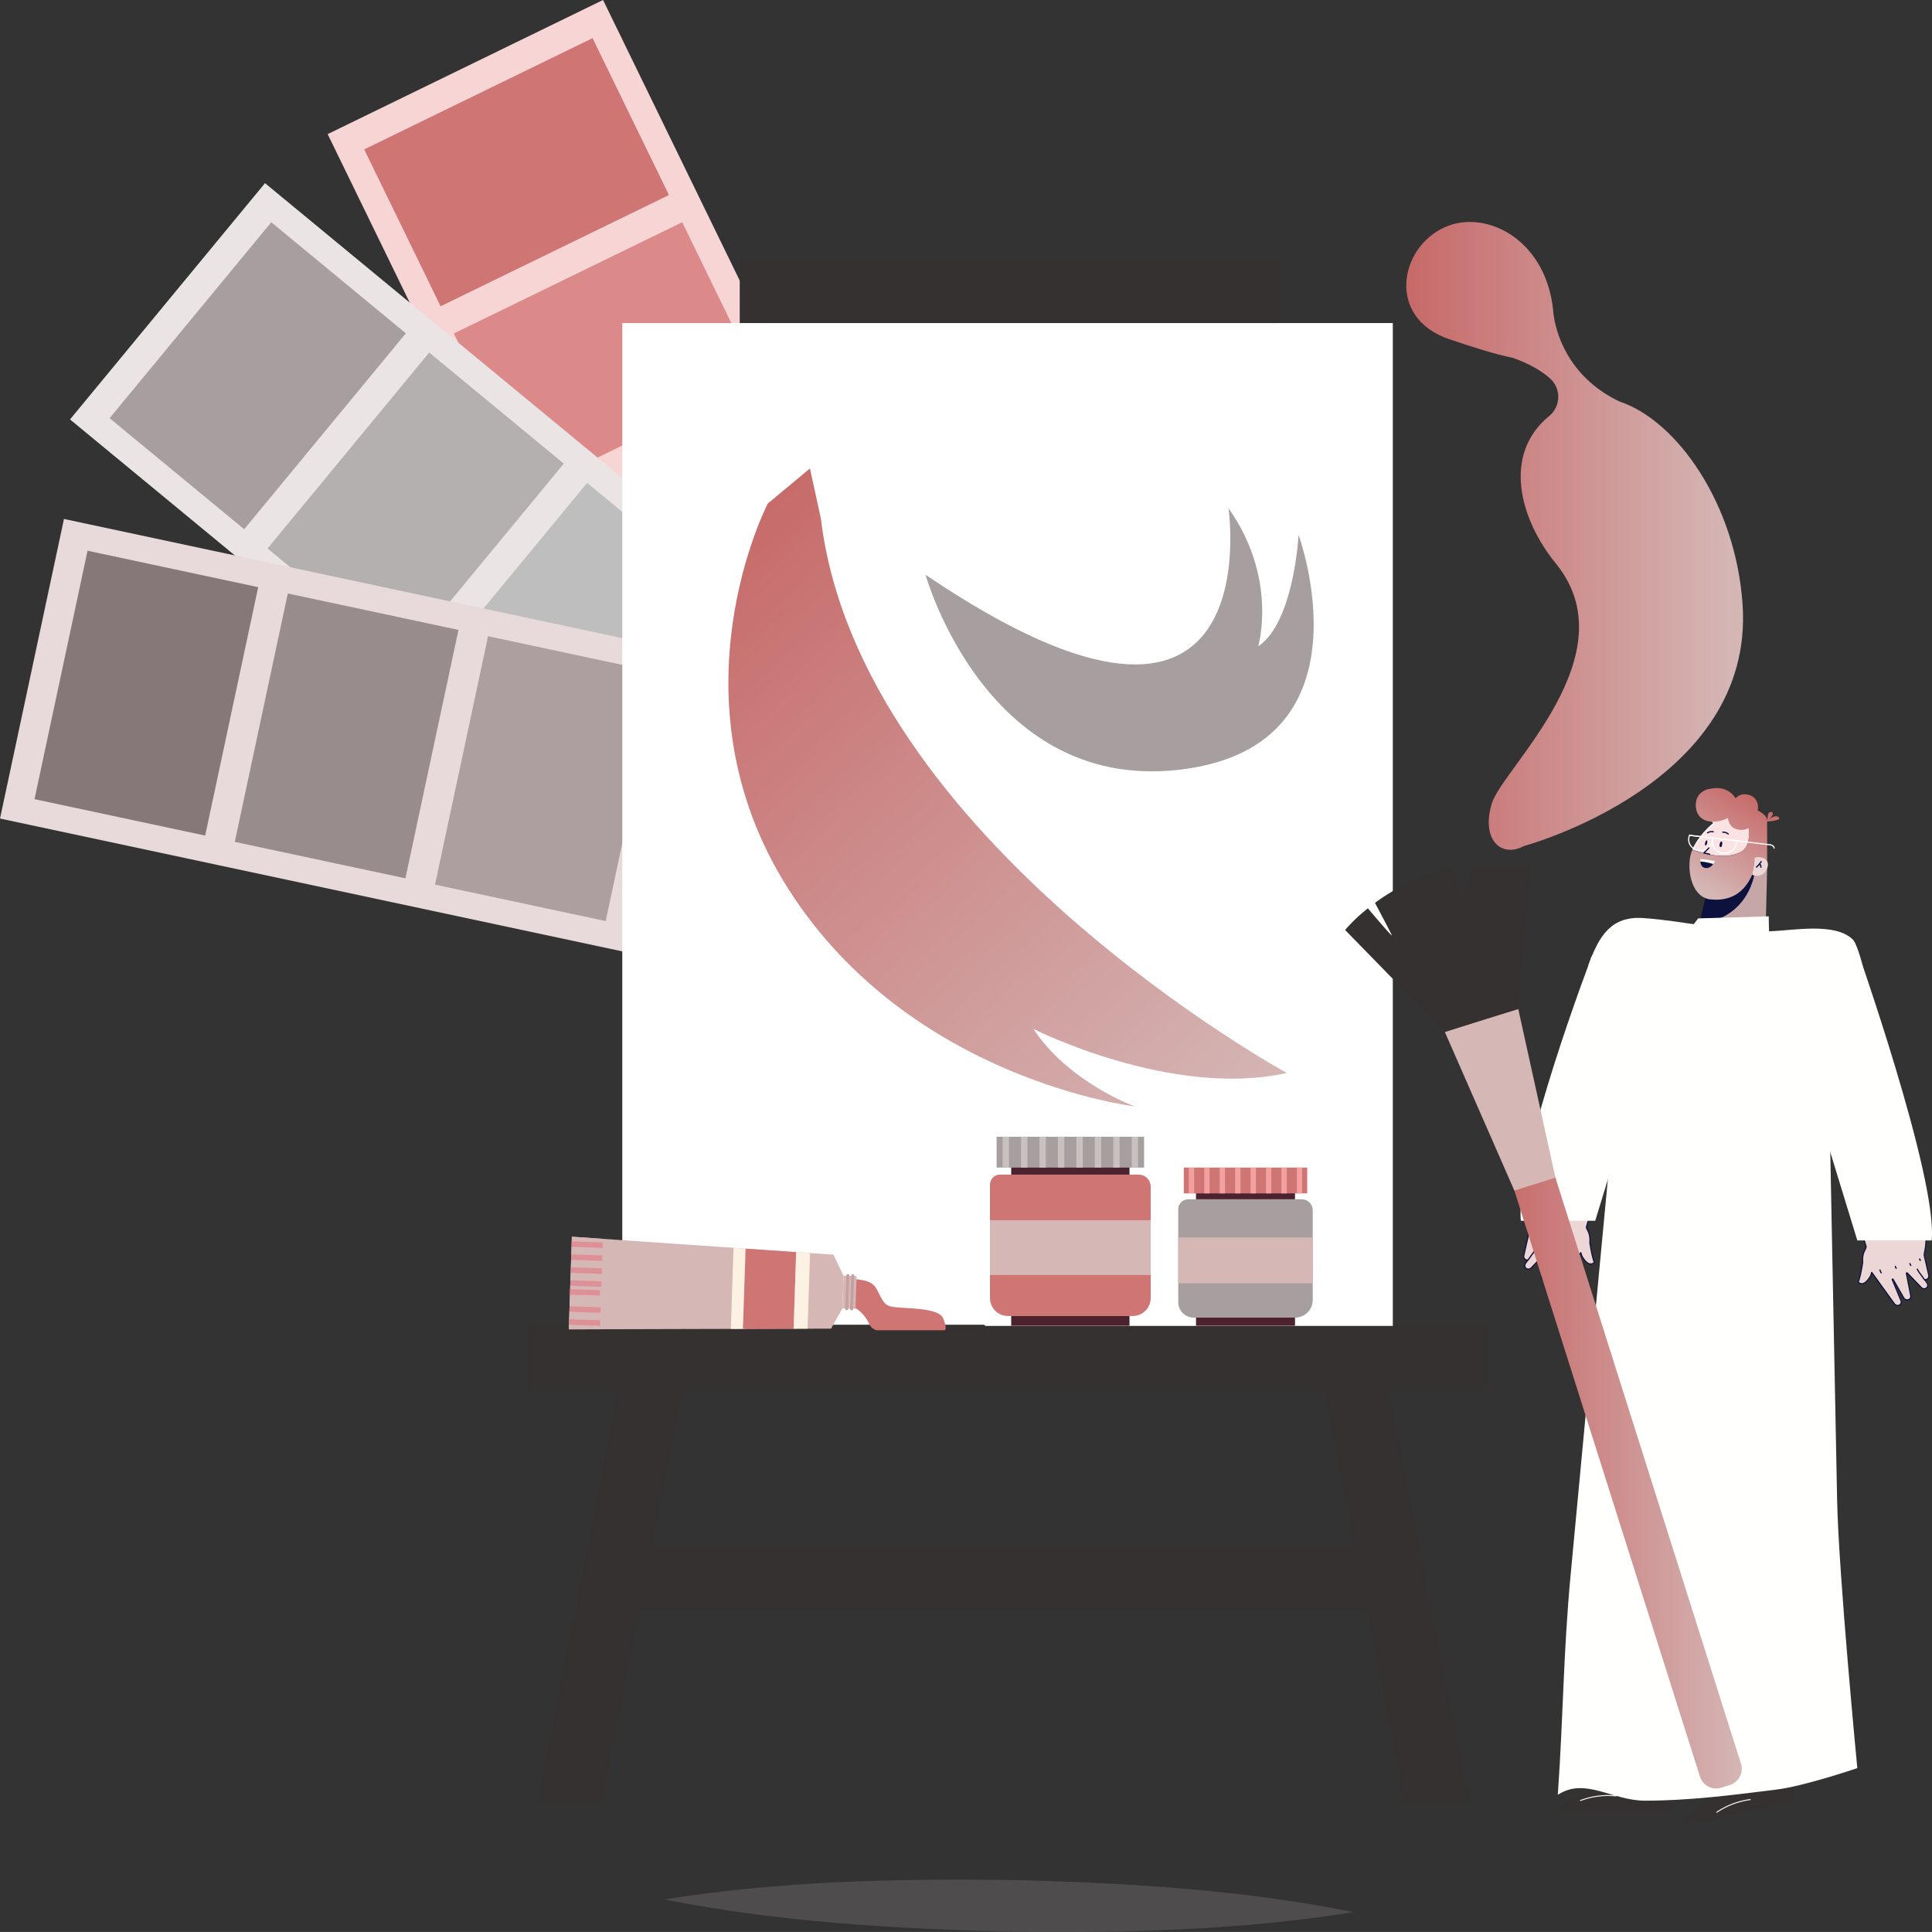 <svg xmlns="http://www.w3.org/2000/svg" xmlns:xlink="http://www.w3.org/1999/xlink" viewBox="0 0 1226.5 1226.46"><rect x="0" y="0" width="1226.5" height="1226.46" fill="#333333" stroke="none"/><defs><style>.cls-1{fill:none;}.cls-2{isolation:isolate;}.cls-3{fill:#353131;}.cls-4{fill:#feefdc;}.cls-5{fill:#f7d5d5;}.cls-6{fill:#cf7675;}.cls-7{fill:#db8989;}.cls-8{fill:#e29a9a;}.cls-9{fill:#edabab;}.cls-10{fill:#eae4e4;}.cls-11{fill:#a79f9f;}.cls-12{fill:#b5b0b0;}.cls-13{fill:#bfbebe;}.cls-14{fill:#d1cfcf;}.cls-15{fill:#e8dada;}.cls-16{fill:#867878;}.cls-17{fill:#998c8c;}.cls-18{fill:#ad9f9f;}.cls-19{fill:#c1b4b4;}.cls-20{fill:#fff;}.cls-21{fill:url(#linear-gradient);}.cls-22{fill:#4c222e;}.cls-23{fill:#d5b7b6;}.cls-24{fill:#c9c0c0;}.cls-25{fill:#f2a0a0;}.cls-26{clip-path:url(#clip-path);}.cls-27{fill:url(#linear-gradient-2);}.cls-28{fill:#f0f4f7;}.cls-29{fill:#fffffd;}.cls-30{fill:#0c113e;}.cls-31{fill:#c6a7a7;}.cls-32{fill:#fce3e3;}.cls-33{clip-path:url(#clip-path-2);}.cls-34{fill:url(#linear-gradient-3);}.cls-35{fill:#edd6d6;}.cls-36{fill:url(#linear-gradient-4);}.cls-37{fill:#c4a1a1;}.cls-38{fill:#fcf1e3;}.cls-39{mix-blend-mode:multiply;opacity:0.3;}.cls-40{fill:#ef3a4c;}.cls-41{opacity:0.3;}.cls-42{fill:#8e8786;}</style><linearGradient id="linear-gradient" x1="415.8" y1="335.16" x2="775.42" y2="723.99" gradientUnits="userSpaceOnUse"><stop offset="0" stop-color="#c66665"/><stop offset="1" stop-color="#d4b6b5"/></linearGradient><clipPath id="clip-path"><path class="cls-1" d="M916.94,144.33c-28.94,13.31-36.53,57.61,3.09,71,8,2.69,15.08,5,21.43,6.93,7.21,2.17,13.42,3.81,18.72,4.85,11.14,3.87,18.72,8.6,23.87,13.14a15.72,15.72,0,0,1-.68,23.94c-29.68,24.42-18.61,65.39,4.33,93.52,47.21,57.91-33.63,129.86-40.59,152.19s5.27,35.23,20.4,27.16c0,0,146.35-39.27,138.76-153.09-4.27-64-41.74-117.08-78.25-129.11h0c-33.71-16.15-40.45-45.38-41.79-55.31-.08-1.15-.2-2.28-.32-3.39v0h0c-4.11-36.16-29.63-55.24-52.77-55.24a38.69,38.69,0,0,0-16.23,3.46"/></clipPath><linearGradient id="linear-gradient-2" x1="1712.41" y1="1218.93" x2="1713.78" y2="1218.93" gradientTransform="matrix(156.16, 0, 0, -156.16, -266525.27, 190696.62)" xlink:href="#linear-gradient"/><clipPath id="clip-path-2"><path class="cls-1" d="M1084.76,500.81c-5.08,1.34-8.19,5-8.25,10,0,4.34,1.58,8.11,6,9.95,4.62,1.91,10.06.53,14.47-1.41,0,0,.41,5.59,5.19,7a10.51,10.51,0,0,0,7.94-.65c.6,6.66-.06,13.19-6.18,15.8-9.18,3.92-20.16,1.2-29.57-2a21.17,21.17,0,0,0-1.12,3.31c-2.08,8.51-.17,25.58,11.7,28.06,13.77,1.73,22.4-4.38,27.31-15.31.64-1.4.67-3.36.92-4.86s.43-2.85.6-4.29l8.07,3.1,0-28h0s10.07-.56,7.25-2.77c-2-1.56-4.77.45-6.24,1.78,1.43-1.48,3.7-4.17,2.07-4.86-2.28-1-2.6,1.89-2.6,1.89l-.41,3.37q0-.22-.09-.48v0h0a7.92,7.92,0,0,0-.26-1,7.61,7.61,0,0,0-1.91-2.47c-.82-.75-3.11-2.44-4.21-2.54.85.07.65-2.4.61-2.8a9,9,0,0,0-1.76-4.49,7.27,7.27,0,0,0-3.88-2.44c-5.67-1.77-8.58,2.09-8.58,2.09a13.74,13.74,0,0,0-12-6.51,19.66,19.66,0,0,0-5,.69"/></clipPath><linearGradient id="linear-gradient-3" x1="1741.41" y1="1182.68" x2="1742.77" y2="1182.68" gradientTransform="matrix(-51.86, 0, 0, 51.86, 91442.27, -60796.73)" xlink:href="#linear-gradient"/><linearGradient id="linear-gradient-4" x1="943.2" y1="911.45" x2="1105.77" y2="911.45" xlink:href="#linear-gradient"/></defs><g class="cls-2"><g id="Layer_2" data-name="Layer 2"><g id="Layer_1-2" data-name="Layer 1"><path class="cls-3" d="M1006.52,1137.31l-16.12,10.1a1.83,1.83,0,0,0,1,3.39h69.9l-.44-13.49Z"/><path class="cls-3" d="M1083.39,1141.83,1070,1155.37a1.84,1.84,0,0,0,1.73,3.08l68-16.13-3.54-13Z"/><path class="cls-4" d="M262.94,489.54c37.09-19.57,58.82-51.85,48.54-72.1s-48.7-20.8-85.8-1.23-58.82,51.85-48.54,72.1,48.7,20.8,85.8,1.23"/><path class="cls-4" d="M155.35,420.27c14.12-6.09,23-17.28,19.76-25s-17.24-9-31.36-2.92-23,17.28-19.77,25,17.25,9,31.37,2.92"/><rect class="cls-5" x="346.03" y="8.49" width="194.47" height="675.24" transform="translate(-106.8 229.04) rotate(-25.97)"/><rect class="cls-6" x="247.31" y="53.94" width="161.26" height="110.78" transform="translate(-14.76 154.64) rotate(-25.97)"/><rect class="cls-7" x="304.23" y="170.81" width="161.26" height="110.78" transform="translate(-60.19 191.36) rotate(-25.97)"/><rect class="cls-8" x="361.15" y="287.67" width="161.26" height="110.78" transform="translate(-105.62 228.09) rotate(-25.97)"/><rect class="cls-9" x="418.07" y="404.53" width="161.26" height="110.78" transform="translate(-151.04 264.81) rotate(-25.97)"/><rect class="cls-10" x="269.51" y="68.53" width="194.47" height="675.24" transform="translate(-179.94 430.52) rotate(-50.47)"/><rect class="cls-11" x="82.99" y="183.14" width="161.26" height="110.78" transform="translate(-124.5 212.91) rotate(-50.47)"/><rect class="cls-12" x="183.25" y="265.87" width="161.26" height="110.78" transform="translate(-151.86 320.31) rotate(-50.47)"/><rect class="cls-13" x="283.51" y="348.61" width="161.26" height="110.78" transform="translate(-179.23 427.72) rotate(-50.47)"/><rect class="cls-14" x="383.77" y="431.34" width="161.26" height="110.78" transform="translate(-206.6 535.13) rotate(-50.47)"/><rect class="cls-15" x="253.24" y="157.37" width="194.47" height="675.24" transform="translate(-206.76 734.44) rotate(-77.95)"/><rect class="cls-16" x="12.29" y="384.63" width="161.26" height="110.78" transform="translate(-356.81 439.05) rotate(-77.95)"/><rect class="cls-17" x="139.41" y="411.76" width="161.26" height="110.78" transform="translate(-282.75 584.84) rotate(-77.95)"/><rect class="cls-18" x="266.54" y="438.89" width="161.26" height="110.78" transform="translate(-208.69 730.64) rotate(-77.95)"/><rect class="cls-19" x="393.66" y="466.02" width="161.26" height="110.78" transform="translate(-134.63 876.43) rotate(-77.95)"/><rect class="cls-3" x="385.32" y="980.62" width="510.63" height="40.94"/><polygon class="cls-3" points="876.82 858.06 932.52 1144.12 891.59 1144.12 835.88 858.06 876.82 858.06"/><rect class="cls-20" x="395.05" y="205.09" width="489.15" height="657.11"/><rect class="cls-3" x="469.62" y="164.15" width="342.03" height="40.94"/><polygon class="cls-3" points="397.07 858.06 341.36 1144.12 382.3 1144.12 438 858.06 397.07 858.06"/><rect class="cls-3" x="335.91" y="841.74" width="609.44" height="40.94"/><path class="cls-3" d="M945.35,883.38H335.21V841H624.6a.7.7,0,1,1,0,1.4h-288V882H945.35a.7.7,0,1,1,0,1.4"/><path class="cls-21" d="M487.42,319.67s-64.13,123.28,13,244.6S720.4,702.38,720.4,702.38,678.72,687.45,656,653.17c0,0,87.63,44.34,160.92,28,0,0-271.39-148.39-295.79-351.95l-6.95-31.84Z"/><path class="cls-6" d="M719.08,835.45H639.9A11.43,11.43,0,0,1,628.47,824v-71.9a6.43,6.43,0,0,1,6.43-6.43h87.93a7.68,7.68,0,0,1,7.68,7.68V824a11.43,11.43,0,0,1-11.43,11.43"/><rect class="cls-22" x="641.95" y="835.45" width="75.09" height="6.18"/><rect class="cls-22" x="641.95" y="739.51" width="75.09" height="6.18"/><rect class="cls-11" x="632.67" y="721.64" width="93.64" height="19.58"/><rect class="cls-23" x="628.47" y="774.64" width="102.04" height="34.75"/><rect class="cls-24" x="636.5" y="721.64" width="4.05" height="19.58"/><rect class="cls-24" x="648.2" y="721.64" width="4.05" height="19.58"/><rect class="cls-24" x="659.91" y="721.64" width="4.05" height="19.58"/><rect class="cls-24" x="671.61" y="721.64" width="4.05" height="19.58"/><rect class="cls-24" x="683.32" y="721.64" width="4.05" height="19.58"/><rect class="cls-24" x="695.03" y="721.64" width="4.05" height="19.58"/><rect class="cls-24" x="706.73" y="721.64" width="4.05" height="19.58"/><rect class="cls-24" x="718.44" y="721.64" width="4.05" height="19.58"/><path class="cls-11" d="M822.21,836.46H757.8a9.81,9.81,0,0,1-9.8-9.81V767.71a6.36,6.36,0,0,1,6.36-6.36h72a7,7,0,0,1,7,7v56.94a11.17,11.17,0,0,1-11.17,11.17"/><rect class="cls-22" x="759.27" y="836.46" width="62.84" height="5.17"/><rect class="cls-22" x="759.27" y="756.17" width="62.84" height="5.18"/><rect class="cls-6" x="751.51" y="741.22" width="78.36" height="16.39"/><rect class="cls-23" x="748" y="785.57" width="85.38" height="29.08"/><rect class="cls-25" x="754.71" y="741.22" width="3.39" height="16.39"/><rect class="cls-25" x="764.51" y="741.22" width="3.39" height="16.39"/><rect class="cls-25" x="774.3" y="741.22" width="3.39" height="16.39"/><rect class="cls-25" x="784.1" y="741.22" width="3.39" height="16.39"/><rect class="cls-25" x="793.89" y="741.22" width="3.39" height="16.39"/><rect class="cls-25" x="803.69" y="741.22" width="3.39" height="16.39"/><rect class="cls-25" x="813.48" y="741.22" width="3.39" height="16.39"/><rect class="cls-25" x="823.28" y="741.22" width="3.39" height="16.39"/><path class="cls-11" d="M587.58,364.88s39.23,141.3,165.52,123.2C872.53,471,824.38,339.57,824.38,339.57s-2.91,55.71-25.63,70.71c0,0,12.78-42.94-18.87-87.66,0,0,28.33,191.59-192.3,42.26"/><g class="cls-26"><rect class="cls-27" x="880.41" y="140.87" width="233.46" height="404.23"/></g><path class="cls-28" d="M1003.28,1143.4l-.26-.59a50.27,50.27,0,0,1,23.17-3l-.06.64a49.66,49.66,0,0,0-22.85,2.94"/><path class="cls-28" d="M1089.88,1150.85l-.39-.51a50.41,50.41,0,0,1,21.86-8.26l.08.64a49.94,49.94,0,0,0-21.55,8.13"/><path class="cls-29" d="M1135.94,1134.71c19.21-4.06,43.15-12.25,43.15-12.25S1167.18,999.12,1166.26,952q-1.48-76.18-3-152.36-1.66-85.07-3.32-170.14c5.52-.08,17.58,2.47,22.69,4,6.59,2-2.33-33-6.35-37-11.3-11.25-38.75-5.63-52.64-5.32-27,.61-53.47-6.5-80.37-8.36-20.66-1.43-28.26,11.57-34.9,29.91,0,0,17.89-1,24.89,2.88.77.43-1.12,11.88-1.21,12.82q-10.29,109.18-20.59,218.39L997.19,998.65c-4.88,51.75-4.62,89-8.24,140.77,17.27-11.4,34.6,3.73,55.29,3.71,27.83,0,55.52-3.52,83.14-7,3-.38,5.85-.84,8.56-1.42"/><path class="cls-30" d="M1083.67,565.34l-4.15,18.18s23,13.29,35.91-28.22l-4.81-6.15Z"/><path class="cls-31" d="M1120.67,601.17l1.19-51.76-7.34,1.21c-1.45,12.28-7.42,24.18-19.52,30.86-5.58,3.08-9.4,3.34-15.49,2l-5.74,20.56Z"/><path class="cls-32" d="M1104,541.44c9-3.82,6.2-16.09,5-24.81-7.94,0-16.37-.66-24.11-.42-.44,0-1.08.83-1.48,1s4.77,5.17,4.31,5.53c-4.08,3.18-10.35,9.87-13.24,16.63,9.41,3.24,20.39,6,29.57,2"/><path class="cls-20" d="M1075.08,539.48l-.65-.28c2.77-6.49,8.74-13.14,13.18-16.65a25.66,25.66,0,0,0-2.08-2.43c-1.85-2-2.3-2.56-2.23-3a.43.43,0,0,1,.22-.3l.33.62a.26.26,0,0,0,.14-.28,18.17,18.17,0,0,0,2.06,2.44c1.82,2,2.35,2.62,2.32,3a.4.4,0,0,1-.17.3c-4.39,3.42-10.37,10-13.12,16.5"/><g class="cls-33"><rect class="cls-34" x="1055.01" y="491.92" width="93.05" height="88.78" transform="matrix(0.5, -0.87, 0.87, 0.5, 86.31, 1222.11)"/></g><path class="cls-35" d="M1121.3,546c-1.91-1.94-4.94-2.2-7.29-1.55a108.12,108.12,0,0,1-1.74,11l.06-.12a6.8,6.8,0,0,0,8-1.54c1.87-2.21,2.93-5.76.93-7.79"/><path class="cls-20" d="M1088.7,546.71a48.06,48.06,0,0,0-9.33-1.28h0c0,.49,0,1,.06,1.5a35.42,35.42,0,0,1,8.14,1.64,12.61,12.61,0,0,0,1.11-1.87"/><path class="cls-30" d="M1079.45,546.94a5.69,5.69,0,0,0,.85,2.67,3.45,3.45,0,0,0,.72.76,4.26,4.26,0,0,0,4.64,0,6.1,6.1,0,0,0,1.58-1.37c.12-.14.24-.3.35-.45a35.42,35.42,0,0,0-8.14-1.64"/><path class="cls-20" d="M1035.36,617.23c-7.24-4.77-16.59-6.85-25.62-8.38l.12-.69c9.1,1.54,18.54,3.64,25.89,8.48Z"/><path class="cls-20" d="M1126.35,538.77h-.06a.35.35,0,0,1-.35-.36,1.37,1.37,0,0,0-.57-1,3.34,3.34,0,0,0-1.83-.76l-51-6a.34.34,0,0,1-.31-.39.35.35,0,0,1,.39-.31l51,5.95a4.06,4.06,0,0,1,2.22.93,2.06,2.06,0,0,1,.81,1.6.36.36,0,0,1-.3.34"/><path class="cls-20" d="M1080.79,540.22a8.91,8.91,0,0,1-2.31.06,7.79,7.79,0,0,1-5.34-3,7.1,7.1,0,0,1-1.4-5.4,7.3,7.3,0,0,1,.49-1.75.36.36,0,0,1,.37-.21l14.54,1.68a.36.36,0,0,1,.31.32,6.68,6.68,0,0,1,0,1.79,7.9,7.9,0,0,1-6.63,6.48m-8-9.54a7.48,7.48,0,0,0-.35,1.33,6.39,6.39,0,0,0,1.27,4.87,7,7,0,0,0,4.86,2.69,7.31,7.31,0,0,0,8.16-5.93,6,6,0,0,0,0-1.34Z"/><path class="cls-20" d="M1095.9,542a8.55,8.55,0,0,1-2.32,0,7.75,7.75,0,0,1-5.34-3,7.08,7.08,0,0,1-1.4-5.4,7.26,7.26,0,0,1,.5-1.74.34.34,0,0,1,.36-.21l14.55,1.68a.36.36,0,0,1,.31.31,7.19,7.19,0,0,1,0,1.8,7.92,7.92,0,0,1-6.62,6.48m-8-9.54a6,6,0,0,0-.35,1.33,6.39,6.39,0,0,0,1.26,4.86,7.06,7.06,0,0,0,4.86,2.7,7.32,7.32,0,0,0,8.17-5.94,6.5,6.5,0,0,0,.05-1.33Z"/><path class="cls-30" d="M1084.59,538l-3.16,3.21a.4.4,0,0,0,.21.7,29.51,29.51,0,0,1,3.59.8.4.4,0,0,0,.51-.22.41.41,0,0,0-.23-.52,30.38,30.38,0,0,0-3.78-.85c.06.23.14.47.21.7l3.16-3.21a.4.4,0,1,0-.51-.61"/><path class="cls-30" d="M1092.1,534.72a5.89,5.89,0,0,0-.43,1.41c-.08.48-.19,1.14.25,1.47a.71.71,0,0,0,.84,0,1,1,0,0,0,.34-.68,15.08,15.08,0,0,0,.23-1.5,1.37,1.37,0,0,0-.06-.85.76.76,0,0,0-.33-.31.48.48,0,0,0-.5.1.42.42,0,0,0-.06.56.4.4,0,0,0,.56,0c.1-.1,0-.1-.34,0,0,0,0,0,0,0s0,0,0,0h0c0-.07,0-.07,0,0v0c0,.07,0,.13,0,.2,0,.24,0,.48-.08.71s-.07.45-.11.67,0,.25-.08.38c0-.09,0,0,0,0s0,0,0,0a.14.14,0,0,1,.12-.07h0s0,0,0,0,0,0,0,0,0-.05,0-.08v0a4.2,4.2,0,0,1,.06-.61,5.16,5.16,0,0,1,.39-1.23.4.4,0,0,0-.23-.52.41.41,0,0,0-.51.23"/><path class="cls-30" d="M1083,533.82a3.92,3.92,0,0,0-.59,2.6.4.4,0,0,0,.71.17,3.82,3.82,0,0,0,.7-2.74.4.4,0,0,0-.46-.32.4.4,0,0,0-.33.45,1.53,1.53,0,0,1,0,.3s0,0,0,0v.24l0,.3,0,.14,0,.08c0,.06,0-.09,0,0a3.49,3.49,0,0,1-.2.57s0,.09-.07.13,0,0,0,0a.25.25,0,0,0,0,.07,2.11,2.11,0,0,1-.18.27l.72.16a1.53,1.53,0,0,1,0-.3v-.2a3.6,3.6,0,0,1,.08-.56c0-.05,0-.05,0,0s0-.05,0-.08l0-.11c0-.1.07-.19.11-.29a2.56,2.56,0,0,1,.11-.24l0-.07s0,0,0,0l.08-.14a.41.41,0,0,0-.09-.55.4.4,0,0,0-.55.09"/><path class="cls-30" d="M1084.22,529.05a4.2,4.2,0,0,1,3.34-.59.4.4,0,0,0,.44-.35.41.41,0,0,0-.35-.44,5,5,0,0,0-3.93.77.41.41,0,0,0,0,.56.38.38,0,0,0,.55,0"/><path class="cls-30" d="M1093.75,528.69a4.63,4.63,0,0,1,3.14,1.07.41.41,0,0,0,.56-.09.42.42,0,0,0-.09-.56,5.45,5.45,0,0,0-3.74-1.2.39.39,0,0,0-.33.45.41.41,0,0,0,.46.33"/><path class="cls-30" d="M1115.38,550.74a16.56,16.56,0,0,0,3-3.53c.28-.43-.36-.89-.64-.46a16.21,16.21,0,0,1-2.91,3.38c-.39.33.11.94.5.61"/><path class="cls-30" d="M1117,549.16l.11.08.05,0,0,0,0,0,0,0,.09.11a1,1,0,0,1,.08.11s0,0,0,0,0,0,0,0a1.89,1.89,0,0,1,.11.25s0,0,0,0,0,0,0,0a.61.61,0,0,1,0,.13,1.07,1.07,0,0,1,0,.25c0,.08,0,0,0,0v.2s0,.07,0,.12,0,.09,0,0v0a.4.4,0,0,0,.23.51.39.39,0,0,0,.51-.22,2.25,2.25,0,0,0-.88-2.46.4.4,0,0,0-.55.09.41.41,0,0,0,.09.55"/><path class="cls-35" d="M1015.24,752.17c.4,0,2.76-12.47,2.76-13.69,0-12.53-36.27-30.16-36.68-29.69-14,16-13.05,65.43-11.24,74a5.7,5.7,0,0,1-.17,3l-.87,3.81c-.57,2.47-1.12,4.94-1.68,7.42a2.26,2.26,0,0,0,1,2.44,2.33,2.33,0,0,0,1.62.31L968.43,802a2.3,2.3,0,0,0,.33,3.09,2.5,2.5,0,0,0,3.36-.34l8.74-9.11a.4.4,0,0,1,.7.33l-2.76,14a2.24,2.24,0,0,0,1.4,2.57,2.61,2.61,0,0,0,3.08-1.24l5.59-9.82a.45.45,0,0,1,.83.36L985,813.11A2.25,2.25,0,0,0,986,816a2.56,2.56,0,0,0,3.25-.85l14.34-19.92a17.82,17.82,0,0,0,.81,2.33c4.62,8,7.81,3.8,7.81,3.8-1.47-3.16-2.84-12.35-2.84-12.35a16.1,16.1,0,0,0-.69-6.34c-.27-.86-1.74-3-1.47-3.9,2.74-8.84,5.4-17.71,8.08-26.57"/><path class="cls-30" d="M986.66,702.45a16.69,16.69,0,0,1,8.74-4.11.36.36,0,0,1,.4.3.35.35,0,0,1-.3.4c-11.72,1.57-18.16,17-21.5,29.68a159.73,159.73,0,0,0-4.52,28c-.53,8.88-.85,17.56.94,26.06a5.78,5.78,0,0,1-.14,3.07l-.14.63c-.26,1.1-.51,2.19-.76,3.29q-.84,3.71-1.67,7.41a1.9,1.9,0,0,0,.83,2.07,2,2,0,0,0,1.38.26.36.36,0,0,1,.35.16.37.37,0,0,1,0,.39l-1.54,2.21a2,2,0,0,0,.27,2.62,2.14,2.14,0,0,0,2.87-.32l8.75-9.1a.77.77,0,0,1,.91-.17.73.73,0,0,1,.38.81l-2.76,14a1.89,1.89,0,0,0,1.18,2.17,2.27,2.27,0,0,0,2.65-1.09l6.66-11.68a.67.67,0,0,1,.9-.28.65.65,0,0,1,.31.85l-5.49,13.19a1.9,1.9,0,0,0,.78,2.43,2.19,2.19,0,0,0,2.78-.76L1003.25,795a.34.34,0,0,1,.35-.14.36.36,0,0,1,.28.25,19,19,0,0,0,.78,2.26c1.73,3,3.48,4.61,5.07,4.71a2.65,2.65,0,0,0,2-.81c-1.43-3.34-2.72-11.87-2.77-12.24a.14.14,0,0,1,0-.09,15.55,15.55,0,0,0-.68-6.2,10.85,10.85,0,0,0-.53-1.14c-.68-1.32-1.14-2.31-.94-3,2.28-7.36,4.54-14.85,6.73-22.1l1.35-4.47a.35.35,0,1,1,.67.2l-1.35,4.47c-2.18,7.25-4.44,14.75-6.73,22.1-.13.44.48,1.64.9,2.44a9.88,9.88,0,0,1,.57,1.25,16.19,16.19,0,0,1,.71,6.44c.11.69,1.43,9.25,2.81,12.22a.36.36,0,0,1,0,.36,3.37,3.37,0,0,1-2.75,1.23c-1.87-.12-3.77-1.82-5.65-5.07l0,0s-.32-.74-.62-1.69l-13.92,19.33a2.9,2.9,0,0,1-3.7,1A2.6,2.6,0,0,1,984.7,813L990,800.16l-6.45,11.35a2.94,2.94,0,0,1-3.5,1.4,2.58,2.58,0,0,1-1.63-3l2.76-14s0,0,0,0a.08.08,0,0,0-.09,0L972.37,805a2.82,2.82,0,0,1-3.84.37,2.68,2.68,0,0,1-.39-3.57l1.15-1.63a2.58,2.58,0,0,1-1.12-.38A2.62,2.62,0,0,1,967,797q.83-3.71,1.68-7.42l.75-3.28.15-.64a5.23,5.23,0,0,0,.13-2.77c-1.8-8.59-1.48-17.31-1-26.24a161.87,161.87,0,0,1,4.55-28.11c2.15-8.17,4.85-14.82,8-19.75a29.1,29.1,0,0,1,5.34-6.34"/><path class="cls-30" d="M997.93,793.69a8.83,8.83,0,0,1-.35.9l-.11.23v0l-.06.12-.24.44a.4.4,0,0,0,.66.44,10.07,10.07,0,0,0,.86-1.89.39.39,0,0,0-.24-.5.4.4,0,0,0-.51.24"/><path class="cls-30" d="M988.16,791.43l0,.17s0-.06,0-.09a2.57,2.57,0,0,1-.2.59.36.36,0,0,1,0-.09,2.39,2.39,0,0,1-.27.43.41.41,0,0,0,.11.55.4.4,0,0,0,.55-.11,2.94,2.94,0,0,0,.57-1.39.41.41,0,0,0-.37-.42.4.4,0,0,0-.42.36"/><path class="cls-30" d="M979,789.52l-.57,1.1a.44.44,0,0,0-.06.29.39.39,0,0,0,.17.26.33.33,0,0,0,.29.06.38.38,0,0,0,.26-.17l.57-1.1a.4.4,0,0,0-.4-.61.39.39,0,0,0-.26.17"/><path class="cls-30" d="M972.82,786.64a2.07,2.07,0,0,0-.39,1,.45.45,0,0,0,.1.29.41.41,0,0,0,.56,0,.35.35,0,0,0,.13-.27l0-.21a.3.3,0,0,1,0,.1,2.12,2.12,0,0,1,.14-.4l0,.1.15-.25a.39.39,0,0,0,.06-.3.38.38,0,0,0-.16-.25.4.4,0,0,0-.55.11"/><path class="cls-30" d="M1017.21,743.28a8.29,8.29,0,0,1-.4,2l-.58,2.14c-.4,1.45-.79,2.91-1.19,4.36-.14.49.61.75.75.25l1.23-4.49.6-2.21a8.76,8.76,0,0,0,.38-2c0-.5-.77-.57-.79-.06"/><path class="cls-30" d="M970.42,800.11l2.47-3.48a17.24,17.24,0,0,0,2.1-3.3c.19-.47-.56-.73-.75-.26a16.8,16.8,0,0,1-2.1,3.24l-2.38,3.36c-.29.41.37.85.66.44"/><path class="cls-29" d="M1010.83,606.23S961.53,735,965.5,775h47.2l47.43-154.93"/><path class="cls-35" d="M1176.55,764.65c-.41,0-2.77-12.47-2.77-13.69,0-12.53,36.27-30.16,36.68-29.69,14,16,13.06,65.43,11.25,74a5.79,5.79,0,0,0,.16,3c.29,1.27.59,2.54.88,3.82l1.68,7.41a2.26,2.26,0,0,1-1,2.44,2.29,2.29,0,0,1-1.61.31l1.54,2.21a2.31,2.31,0,0,1-.34,3.09,2.47,2.47,0,0,1-3.35-.34l-8.74-9.11a.4.4,0,0,0-.7.33l2.76,14a2.23,2.23,0,0,1-1.4,2.56,2.61,2.61,0,0,1-3.08-1.24l-5.6-9.82a.45.45,0,0,0-.82.36l4.67,11.23a2.25,2.25,0,0,1-.93,2.87,2.55,2.55,0,0,1-3.24-.86l-14.34-19.91a18.5,18.5,0,0,1-.81,2.33c-4.63,8-7.81,3.8-7.81,3.8,1.46-3.16,2.84-12.36,2.84-12.36a15.92,15.92,0,0,1,.69-6.34c.27-.86,1.74-3,1.47-3.9-2.74-8.84-5.4-17.71-8.08-26.57"/><path class="cls-30" d="M1205.12,714.93a16.64,16.64,0,0,0-8.74-4.1.34.34,0,0,0-.39.3.36.36,0,0,0,.3.4c11.72,1.57,18.16,17,21.5,29.67a159.87,159.87,0,0,1,4.52,28c.53,8.88.84,17.56-.94,26.06a5.78,5.78,0,0,0,.14,3.07l.14.64c.25,1.09.5,2.19.76,3.29q.84,3.69,1.67,7.4a1.9,1.9,0,0,1-.83,2.07,2,2,0,0,1-1.38.26.35.35,0,0,0-.34.55l1.54,2.21a2,2,0,0,1-.27,2.62,2.14,2.14,0,0,1-2.88-.31l-8.74-9.11a.75.75,0,0,0-.91-.16.71.71,0,0,0-.38.8l2.76,14a1.88,1.88,0,0,1-1.18,2.16,2.26,2.26,0,0,1-2.65-1.08L1202.16,812a.68.68,0,0,0-.9-.29.65.65,0,0,0-.31.85l5.49,13.2a1.89,1.89,0,0,1-.78,2.42,2.19,2.19,0,0,1-2.78-.76l-14.34-19.91a.37.37,0,0,0-.35-.14.36.36,0,0,0-.28.25,19.48,19.48,0,0,1-.78,2.27c-1.73,3-3.48,4.6-5.07,4.7a2.64,2.64,0,0,1-2-.81c1.44-3.33,2.72-11.87,2.78-12.24a.27.27,0,0,0,0-.09,15.5,15.5,0,0,1,.68-6.19,9.25,9.25,0,0,1,.53-1.14c.68-1.33,1.14-2.31.94-3-2.28-7.36-4.54-14.85-6.73-22.1l-1.35-4.47a.36.36,0,0,0-.44-.24.36.36,0,0,0-.23.44l1.34,4.48c2.19,7.24,4.45,14.74,6.73,22.1.14.43-.48,1.64-.89,2.43a9.58,9.58,0,0,0-.58,1.26,16.31,16.31,0,0,0-.7,6.43c-.11.69-1.44,9.25-2.81,12.22a.34.34,0,0,0,0,.36,3.37,3.37,0,0,0,2.75,1.23c1.87-.11,3.77-1.82,5.65-5.07,0,0,0,0,0,0a15.52,15.52,0,0,0,.62-1.68l13.92,19.33a2.92,2.92,0,0,0,3.71,1,2.59,2.59,0,0,0,1.08-3.3l-5.33-12.82,6.45,11.36a2.93,2.93,0,0,0,3.5,1.39,2.58,2.58,0,0,0,1.63-3l-2.76-14s0,0,0,0,.05,0,.08,0l8.75,9.11a2.82,2.82,0,0,0,3.83.36,2.65,2.65,0,0,0,.39-3.56l-1.14-1.64a2.6,2.6,0,0,0,2.27-3.2c-.56-2.47-1.11-4.94-1.68-7.41l-.75-3.29-.15-.64a5.2,5.2,0,0,1-.13-2.76c1.8-8.59,1.48-17.32,1-26.25a160.23,160.23,0,0,0-4.54-28.11c-2.15-8.17-4.85-14.82-8-19.75a28.78,28.78,0,0,0-5.34-6.34"/><path class="cls-30" d="M1193.86,806.17c.1.31.22.61.35.91l.11.22s0,.11,0,0a.6.6,0,0,0,.06.11,3.75,3.75,0,0,0,.24.44.4.4,0,0,1-.66.44,10.79,10.79,0,0,1-.87-1.89.41.41,0,0,1,.25-.5.42.42,0,0,1,.51.24"/><path class="cls-30" d="M1203.63,803.92l0,.17a.44.44,0,0,1,0-.1,2.64,2.64,0,0,0,.2.6l0-.09a1.88,1.88,0,0,0,.27.42.4.4,0,0,1-.66.45,3,3,0,0,1-.57-1.39.4.4,0,0,1,.37-.43.41.41,0,0,1,.42.37"/><path class="cls-30" d="M1212.8,802l.57,1.1a.46.46,0,0,1,.06.3.41.41,0,0,1-.17.26.4.4,0,0,1-.55-.11l-.57-1.1a.46.46,0,0,1-.06-.3.43.43,0,0,1,.16-.26.43.43,0,0,1,.56.11"/><path class="cls-30" d="M1219,799.12a2.06,2.06,0,0,1,.38,1,.38.38,0,0,1-.09.29.36.36,0,0,1-.27.14.41.41,0,0,1-.43-.37.64.64,0,0,0,0-.2.3.3,0,0,1,0,.1,1.44,1.44,0,0,0-.13-.4l0,.09a1.28,1.28,0,0,0-.15-.25.4.4,0,0,1,.11-.55.41.41,0,0,1,.55.11"/><path class="cls-30" d="M1174.58,755.77a8.28,8.28,0,0,0,.39,2l.59,2.15c.4,1.45.79,2.9,1.19,4.35.13.49-.62.75-.75.26l-1.23-4.5-.6-2.21a8.68,8.68,0,0,1-.38-2c0-.51.77-.57.79-.06"/><path class="cls-30" d="M1221.36,812.59l-2.46-3.48a17,17,0,0,1-2.1-3.29c-.19-.48.56-.73.75-.26a17.11,17.11,0,0,0,2.1,3.24l2.37,3.35c.3.41-.36.86-.66.44"/><path class="cls-29" d="M1177.2,597.7s53.06,149.82,49.09,189.77h-47.2l-47.43-154.93"/><polygon class="cls-29" points="1078.02 583.03 1122.84 581.71 1123.52 615.17 1060.13 606.91 1078.02 583.03"/><path class="cls-36" d="M1092.78,1134.88l5.43-1.72a10.83,10.83,0,0,0,7-13.59L969.48,690.9a4.82,4.82,0,0,0-6.06-3.15l-16.85,5.33a4.85,4.85,0,0,0-3.15,6.07l135.77,428.68a10.83,10.83,0,0,0,13.59,7.05"/><polygon class="cls-23" points="987.44 747.6 961.38 755.85 917.25 655.16 963.82 640.41 987.44 747.6"/><path class="cls-3" d="M934.74,549.24c-3.54,12.88-7,25.41-7,25.41l-6.05-23.47a125.77,125.77,0,0,0-48.81,22c5.35,10.07,10.38,19.65,10.68,20.56.36,1.09-7.81-8.4-15.19-17.1a102.5,102.5,0,0,0-14.45,13.75L917,655l46.81-14.42,7.72-89.26a126.28,126.28,0,0,0-36.8-2.1"/><path class="cls-6" d="M541.07,812s8.86,0,13,3.33,4.89,11.64,10.36,13.75,31.1.11,34.26,7.76.82,7.65.82,7.65H556.38a7.46,7.46,0,0,1-4.69-4.21c-1.67-3.55-6-10.14-12.76-11.35S541.07,812,541.07,812"/><polygon class="cls-23" points="529.13 796.52 535.48 809.82 534.8 830.61 527.58 843.46 516.98 817.14 529.13 796.52"/><polygon class="cls-23" points="527.58 843.46 529.13 796.52 363.04 785.1 361.1 843.91 527.58 843.46"/><rect class="cls-23" x="528.88" y="816.21" width="20.8" height="8.28" transform="translate(-298.4 1332.3) rotate(-88.11)"/><path class="cls-37" d="M539.7,831l.71-21.33a.79.79,0,0,1,.81-.77h.27a.79.79,0,0,1,.76.82l-.7,21.33a.79.79,0,0,1-.82.77h-.26a.79.79,0,0,1-.77-.82"/><polygon class="cls-23" points="382.74 786.45 363.04 785.1 361.1 843.91 380.85 843.86 382.74 786.45"/><polygon class="cls-38" points="465.66 792.15 463.96 843.63 472.82 843.61 474.5 792.76 465.66 792.15"/><polygon class="cls-6" points="473.32 792.68 471.64 843.61 503.82 843.53 505.43 794.89 473.32 792.68"/><polygon class="cls-38" points="505.43 794.89 503.82 843.53 512.68 843.5 514.26 795.5 505.43 794.89"/><g class="cls-39"><rect class="cls-40" x="371.01" y="780.24" width="3.47" height="19.74" transform="translate(-429.22 1136.62) rotate(-88.11)"/></g><g class="cls-39"><rect class="cls-40" x="370.74" y="788.48" width="3.47" height="19.74" transform="translate(-437.71 1144.33) rotate(-88.11)"/></g><g class="cls-39"><rect class="cls-40" x="370.47" y="796.72" width="3.47" height="19.74" transform="translate(-446.21 1152.02) rotate(-88.11)"/></g><g class="cls-39"><rect class="cls-40" x="370.2" y="804.96" width="3.47" height="19.74" transform="translate(-454.71 1159.72) rotate(-88.11)"/></g><g class="cls-39"><rect class="cls-40" x="369.93" y="813.2" width="3.47" height="19.74" transform="matrix(0.03, -1, 1, 0.03, -463.21, 1167.42)"/></g><g class="cls-39"><rect class="cls-40" x="369.65" y="821.44" width="3.47" height="19.74" transform="translate(-471.7 1175.11) rotate(-88.11)"/></g><g class="cls-39"><rect class="cls-40" x="369.38" y="829.68" width="3.47" height="19.74" transform="translate(-480.2 1182.81) rotate(-88.11)"/></g><path class="cls-37" d="M536.6,830.94l.7-21.34a.8.8,0,0,1,.82-.76h.27a.78.78,0,0,1,.76.82l-.7,21.33a.79.79,0,0,1-.82.77h-.26a.79.79,0,0,1-.77-.82"/><g class="cls-41"><path class="cls-42" d="M421.83,1205.84c72.45-11.68,146-13.27,219.1-12.38,73.15,1.72,146.54,6,218.51,20.39-72.45,11.75-146,13.33-219.11,12.38-73.14-1.79-146.52-6.07-218.5-20.39Z"/></g></g></g></g></svg>